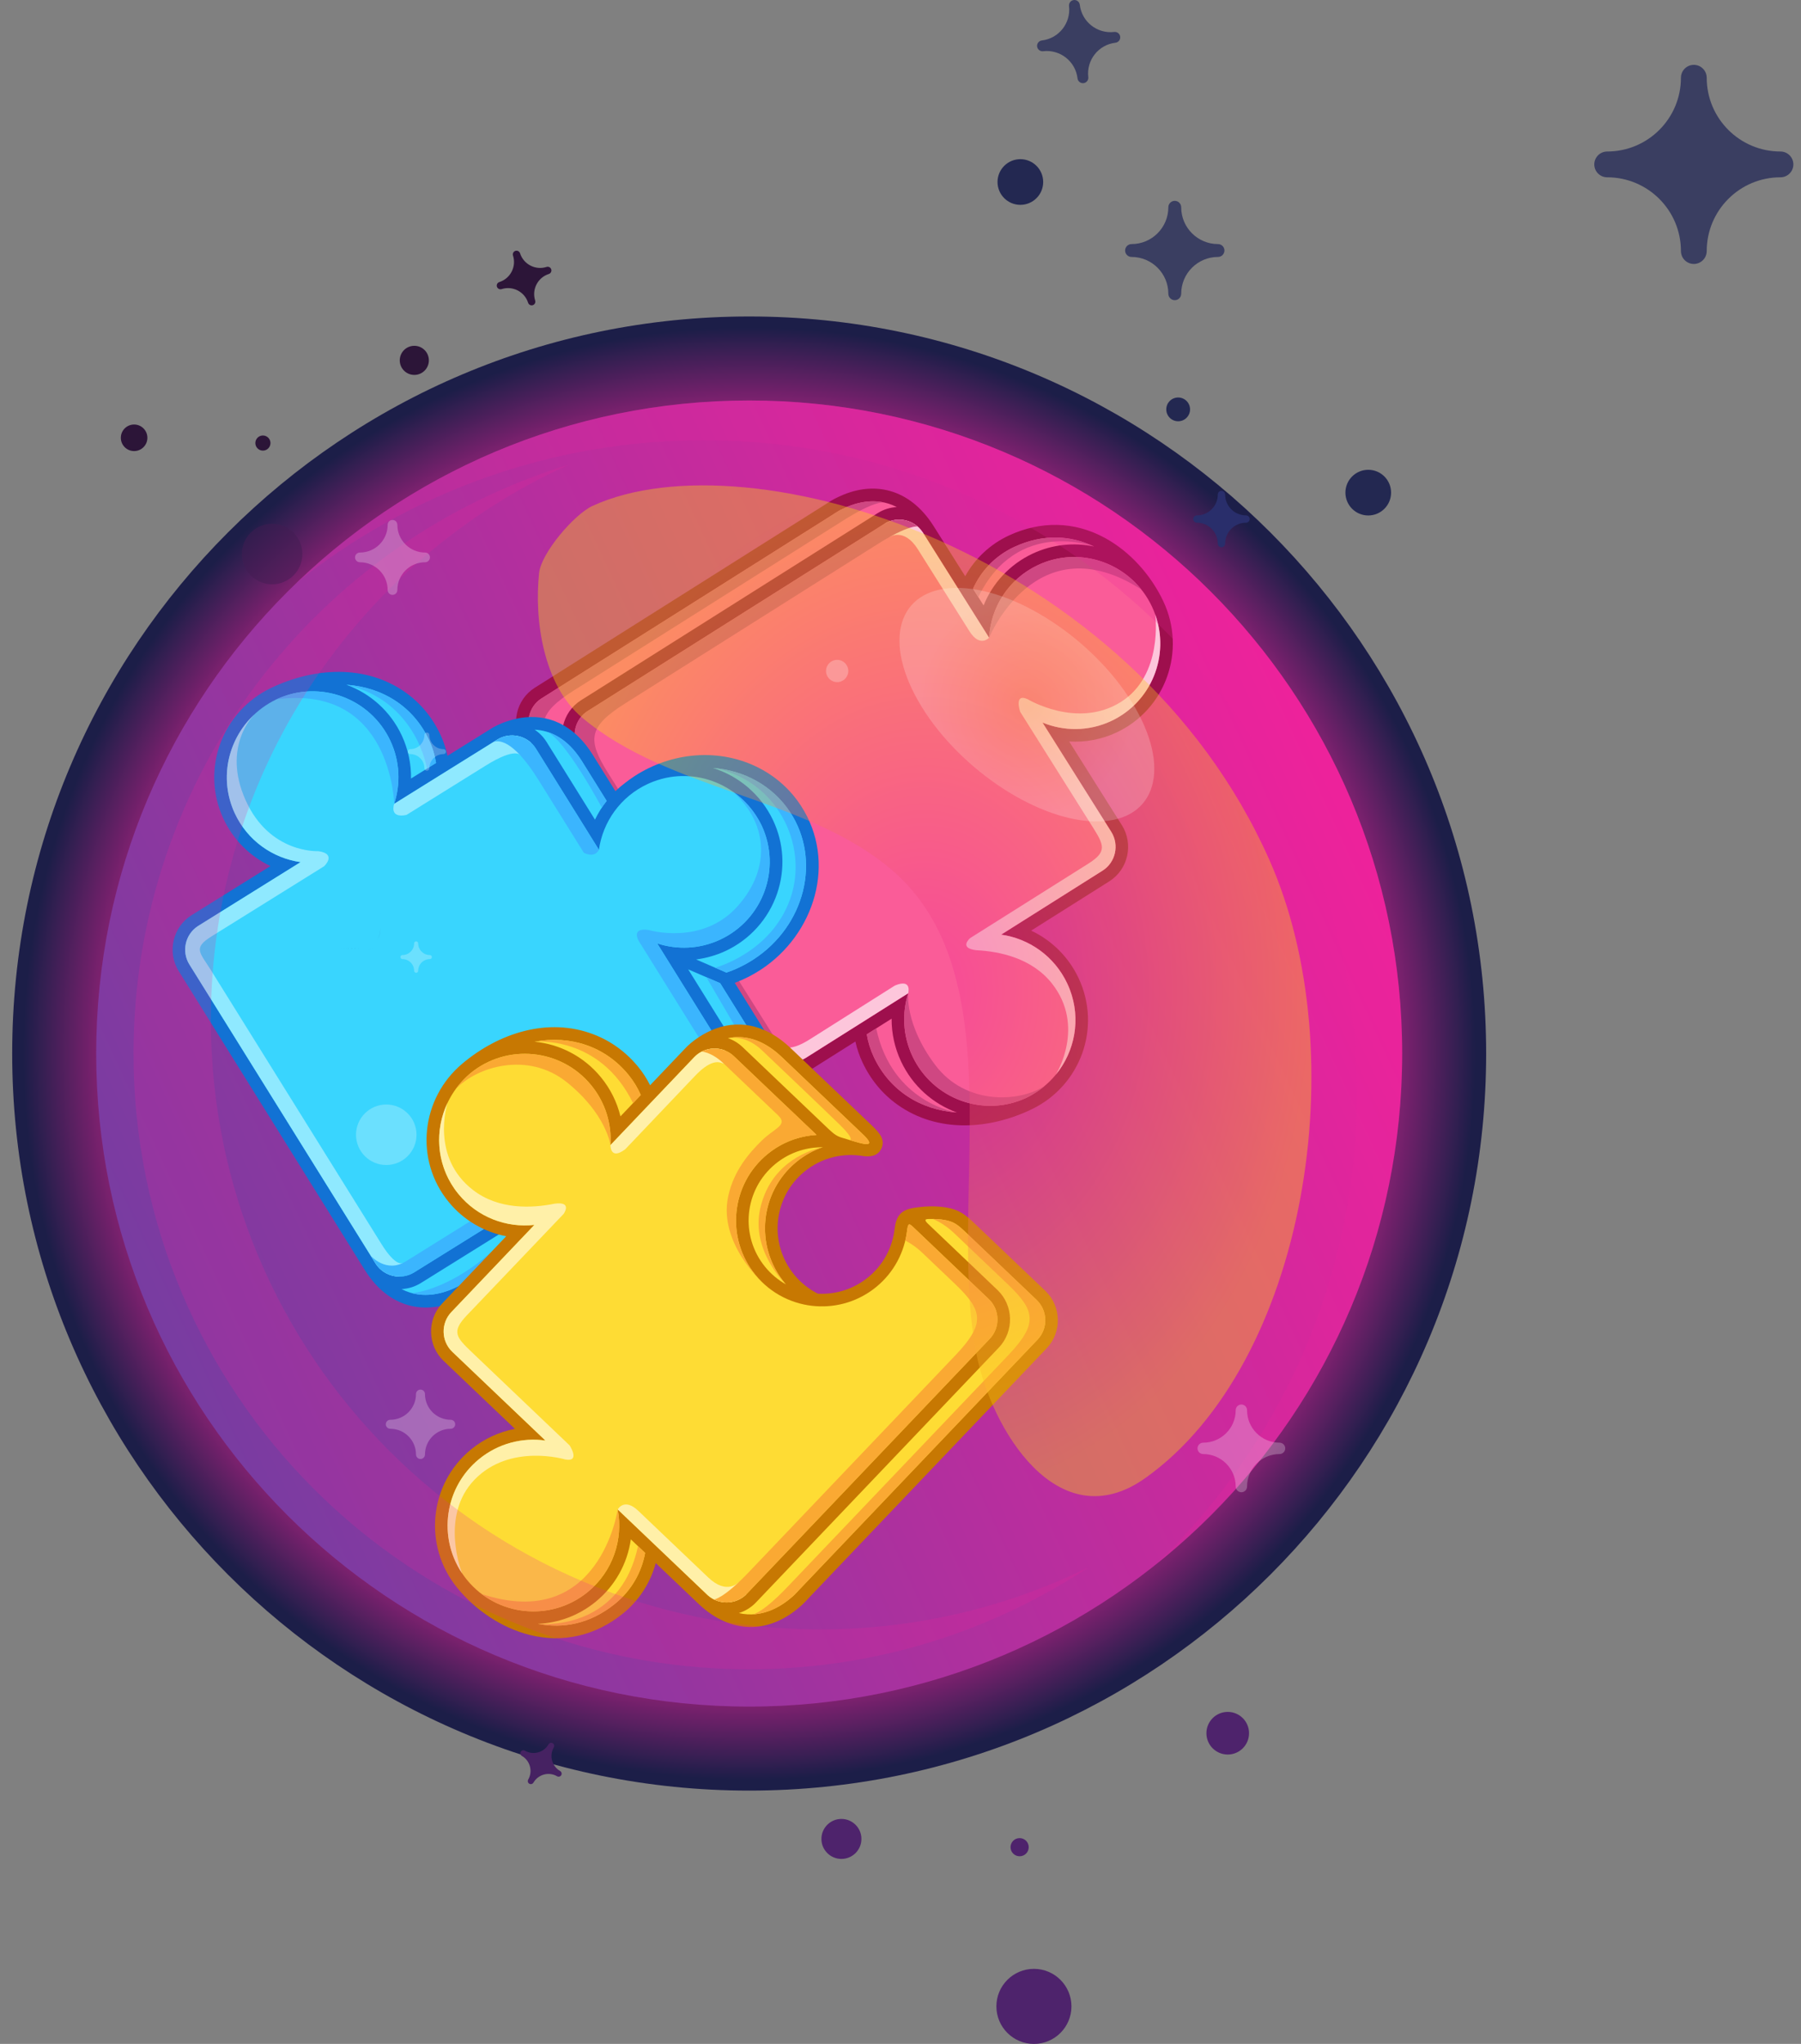 <svg width="141" height="160" viewBox="0 0 141 160" fill="none" xmlns="http://www.w3.org/2000/svg">
<rect x="0" y="0" width="141" height="160" fill="#808080" stroke="none"/>
<g clip-path="url(#clip0_71_12188)">
<path d="M58.653 140.171C90.519 140.171 116.351 114.338 116.351 82.472C116.351 50.606 90.519 24.774 58.653 24.774C26.787 24.774 0.954 50.606 0.954 82.472C0.954 114.338 26.787 140.171 58.653 140.171Z" fill="url(#paint0_radial_71_12188)"/>
<path d="M58.653 133.594C86.887 133.594 109.775 110.706 109.775 82.472C109.775 54.238 86.887 31.35 58.653 31.35C30.419 31.35 7.531 54.238 7.531 82.472C7.531 110.706 30.419 133.594 58.653 133.594Z" fill="url(#paint1_linear_71_12188)"/>
<path fill-rule="evenodd" clip-rule="evenodd" d="M58.185 62.431C56.816 61.998 55.351 62.094 54.051 62.705C52.706 63.337 51.676 64.456 51.149 65.848C50.794 66.784 50.342 67.184 49.296 67.089C48.463 67.013 47.603 66.831 46.834 66.492C45.875 66.067 45.51 65.574 44.964 64.708L40.889 58.234C39.953 56.747 40.394 54.766 41.87 53.836L64.715 39.425C64.838 39.336 64.978 39.252 65.109 39.176C65.218 39.109 65.331 39.047 65.447 38.993C68.383 37.498 71.231 38.282 73.05 41.117C73.065 41.139 73.079 41.162 73.094 41.184L75.565 45.109C76.334 43.723 77.52 42.598 78.993 41.917C81.463 40.773 84.073 40.795 86.488 42.102C88.477 43.18 90.117 45.032 91.078 47.073C92.897 50.936 91.26 55.53 87.424 57.332C86.249 57.885 84.972 58.122 83.705 58.044L87.829 64.593C88.765 66.08 88.324 68.06 86.847 68.991L80.729 72.85C82.336 73.608 83.66 74.909 84.441 76.568C86.262 80.437 84.597 84.979 80.797 86.822C77.477 88.433 73.424 88.718 70.28 86.487C69.082 85.637 68.153 84.5 67.528 83.171C67.281 82.646 67.093 82.096 66.968 81.531L63.705 83.589C62.943 84.106 61.842 84.471 60.941 84.562C58.655 84.791 56.878 83.597 55.666 81.709C55.652 81.686 55.639 81.666 55.624 81.643L50.845 74.05L50.838 74.038C50.508 73.481 50.128 72.821 50.64 72.214C51.066 71.709 51.669 71.803 52.197 72.03C52.894 72.33 53.642 72.497 54.399 72.509H54.414C55.276 72.521 56.122 72.335 56.901 71.969C59.757 70.628 60.975 67.21 59.621 64.334C59.278 63.605 58.791 62.959 58.185 62.431L58.185 62.431Z" fill="#9E0F4D"/>
<path fill-rule="evenodd" clip-rule="evenodd" d="M48.414 65.962C47.9 65.846 47.549 65.732 47.225 65.589C46.509 65.272 46.278 64.953 45.794 64.184L41.719 57.71C41.072 56.682 41.377 55.315 42.396 54.672L65.272 40.242C65.272 40.242 65.396 40.152 65.618 40.024L65.624 40.02C65.707 39.967 65.793 39.921 65.879 39.882C66.768 39.426 68.502 38.804 70.209 39.694C69.691 39.722 69.174 39.877 68.707 40.171L45.479 54.824C44.004 55.755 43.562 57.735 44.498 59.222L48.496 65.573C48.7 65.896 48.707 66.028 48.414 65.962Z" fill="#FA5C98"/>
<path fill-rule="evenodd" clip-rule="evenodd" d="M48.057 65.875C47.726 65.787 47.468 65.696 47.225 65.589C46.509 65.272 46.278 64.953 45.794 64.184L41.719 57.71C41.072 56.682 41.377 55.315 42.396 54.672L65.272 40.242C65.272 40.242 65.396 40.152 65.618 40.024L65.624 40.02C65.707 39.967 65.793 39.921 65.879 39.882C66.592 39.517 67.848 39.044 69.197 39.33C69.123 39.318 68.383 39.252 66.025 40.739C63.533 42.312 47.867 52.194 44.958 54.029C42.049 55.865 41.995 56.895 43.621 59.477C45.247 62.059 46.118 63.444 46.73 64.415C47.341 65.386 48.057 65.875 48.057 65.875Z" fill="#CF4782"/>
<path fill-rule="evenodd" clip-rule="evenodd" d="M55.037 73.474C55.809 73.411 56.581 73.212 57.322 72.864C60.668 71.292 62.095 67.285 60.509 63.916C60.484 63.863 60.458 63.811 60.432 63.759C60.934 64.238 61.359 64.816 61.672 65.483C63.026 68.358 61.809 71.777 58.953 73.118C57.864 73.63 56.654 73.783 55.47 73.557L55.037 73.474H55.037Z" fill="#FEDC34"/>
<path fill-rule="evenodd" clip-rule="evenodd" d="M55.037 73.474C55.809 73.411 56.581 73.212 57.322 72.864C60.668 71.292 62.095 67.285 60.509 63.916C60.484 63.863 60.458 63.811 60.432 63.759C60.432 63.759 62.474 66.989 60.95 70.019C59.426 73.051 56.608 73.516 55.037 73.474V73.474Z" fill="#FAA933"/>
<path fill-rule="evenodd" clip-rule="evenodd" d="M60.179 83.597C58.991 83.539 57.636 82.966 56.488 81.171C56.477 81.154 56.465 81.138 56.454 81.12L54.497 78.01L51.682 73.538C50.832 72.104 52.404 73.228 53.404 73.812C53.72 73.996 53.924 74.196 54.261 74.732L59.234 82.632C59.485 83.03 59.809 83.353 60.179 83.597Z" fill="#FEDC34"/>
<path fill-rule="evenodd" clip-rule="evenodd" d="M60.179 83.597C58.991 83.539 57.636 82.966 56.488 81.171C56.477 81.154 56.465 81.138 56.454 81.12L54.497 78.01L51.682 73.538C50.975 72.346 51.942 72.921 52.864 73.485C52.864 73.485 52.467 73.426 53.291 74.776C54.115 76.127 57.025 80.743 57.83 82.019C58.634 83.295 59.667 83.558 60.179 83.597L60.179 83.597Z" fill="#FAA933"/>
<path fill-rule="evenodd" clip-rule="evenodd" d="M74.908 87.086C72.054 86.891 69.643 85.358 68.416 82.754C68.143 82.174 67.959 81.574 67.859 80.97L69.804 79.742C69.797 80.891 70.047 82.035 70.546 83.096C71.456 85.027 73.056 86.41 74.908 87.086L74.908 87.086Z" fill="#FA5C98"/>
<path fill-rule="evenodd" clip-rule="evenodd" d="M74.908 87.086C72.054 86.891 69.643 85.358 68.416 82.754C68.143 82.174 67.959 81.574 67.859 80.97L68.599 80.502C69.836 86.347 74.908 87.086 74.908 87.086Z" fill="#CF4782"/>
<path fill-rule="evenodd" clip-rule="evenodd" d="M90.19 47.49C91.776 50.86 90.349 54.866 87.003 56.438C85.238 57.267 83.292 57.254 81.614 56.561L87 65.116C87.646 66.144 87.341 67.512 86.32 68.154L78.379 73.165C80.554 73.471 82.543 74.84 83.553 76.986C83.578 77.039 83.601 77.092 83.624 77.144C83.648 77.197 83.671 77.25 83.693 77.303C83.715 77.357 83.735 77.409 83.756 77.463C84.999 80.722 83.534 84.39 80.366 85.933C77.018 87.505 73.021 86.049 71.434 82.678C70.678 81.071 70.607 79.318 71.103 77.753L67.769 79.858L65.625 81.21L63.094 82.807C62.074 83.45 60.711 83.136 60.064 82.107L55.291 74.526C56.628 74.781 58.052 74.634 59.374 74.013C62.72 72.441 64.147 68.434 62.561 65.065C61.733 63.306 60.248 62.069 58.541 61.511L58.539 61.511C56.976 61 55.228 61.06 53.63 61.811C51.997 62.578 50.828 63.926 50.23 65.493C49.996 66.104 49.923 65.998 49.65 65.564L45.328 58.698C44.681 57.67 44.986 56.304 46.006 55.661L69.234 41.008C70.235 40.376 71.569 40.669 72.229 41.655L72.23 41.655L72.23 41.657L72.23 41.658H72.232L72.233 41.66L72.234 41.661L72.234 41.662L72.235 41.663L72.235 41.664L72.236 41.665H72.237C72.245 41.678 72.254 41.691 72.262 41.705L72.262 41.705L72.263 41.706L72.263 41.707L77.435 49.922C77.569 47.542 78.962 45.315 81.259 44.236C84.605 42.664 88.604 44.121 90.19 47.49L90.19 47.49Z" fill="#FA5C98"/>
<path fill-rule="evenodd" clip-rule="evenodd" d="M75.903 49.423L71.858 42.997C70.768 41.264 69.634 42.043 69.634 42.043L69.291 40.973C70.285 40.387 71.583 40.688 72.229 41.655L72.23 41.655L72.23 41.657L72.231 41.658H72.232L72.234 41.66L72.234 41.661L72.234 41.662L72.235 41.663L72.235 41.664L72.236 41.665H72.237L72.244 41.675L72.244 41.676L72.244 41.677L72.245 41.678L72.245 41.678L76.793 48.902L77.435 49.922C77.435 49.922 76.717 50.715 75.904 49.423L75.903 49.423H75.903ZM71.103 77.754L70.388 78.204L67.769 79.858L65.625 81.21L63.094 82.807C62.305 83.304 61.311 83.229 60.602 82.695C60.76 82.144 60.903 81.717 60.968 81.738C61.143 81.793 61.591 82.525 63.441 81.334C64.091 80.918 66.777 79.22 70.056 77.152C71.433 76.57 71.103 77.754 71.103 77.754V77.754ZM81.615 56.562L81.614 56.561L87 65.116C87.646 66.144 87.341 67.51 86.322 68.154L80.103 72.077L78.379 73.165C80.554 73.471 82.543 74.84 83.553 76.986C83.578 77.039 83.601 77.092 83.624 77.145C83.648 77.197 83.671 77.25 83.693 77.303C83.715 77.357 83.735 77.409 83.756 77.463C84.641 79.782 84.153 82.309 82.658 84.129C82.728 84.017 84.981 80.325 82.365 77C80.789 74.995 78.248 74.476 76.445 74.385C75.015 74.226 75.952 73.437 75.956 73.432C80.433 70.611 84.536 68.028 85.212 67.602C86.714 66.654 86.424 66.136 85.506 64.678L79.873 55.728C79.872 55.725 79.348 54.217 80.468 54.74C80.471 54.742 84.326 57.069 87.716 54.974C91.084 52.894 90.45 48.164 90.44 48.095C91.601 51.326 90.151 54.959 87.003 56.438C85.238 57.267 83.292 57.254 81.615 56.562V56.562Z" fill="#FDC6DB"/>
<path fill-rule="evenodd" clip-rule="evenodd" d="M77.435 49.922C77.569 47.542 78.962 45.315 81.259 44.236C84.117 42.893 87.453 43.761 89.352 46.144C81.134 40.886 77.435 49.922 77.435 49.922V49.922Z" fill="#CF4782"/>
<path fill-rule="evenodd" clip-rule="evenodd" d="M81.802 84.997C81.374 85.36 80.894 85.677 80.366 85.933C77.018 87.505 73.022 86.049 71.435 82.678C70.678 81.072 70.607 79.318 71.103 77.754C71.103 77.754 70.825 80.177 73.21 83.358C75.596 86.538 79.815 86.303 81.802 84.997Z" fill="#CF4782"/>
<path fill-rule="evenodd" clip-rule="evenodd" d="M57.086 77.377L55.291 74.526C56.628 74.781 58.052 74.634 59.374 74.013C62.72 72.441 64.147 68.434 62.561 65.065C62.449 64.826 62.324 64.598 62.189 64.38C62.189 64.38 64.763 68.236 63.156 71.548C62.252 73.41 60.742 74.46 59.541 75.159C58.36 75.846 57.348 75.805 57.761 76.645C58.234 77.605 57.61 77.138 57.086 77.377H57.086Z" fill="#FAA933"/>
<path fill-rule="evenodd" clip-rule="evenodd" d="M50.555 64.769C50.432 65.003 50.324 65.245 50.23 65.493C49.996 66.104 49.923 65.998 49.65 65.564L45.328 58.698C44.681 57.67 44.987 56.304 46.006 55.661L69.234 41.008C70.065 40.483 71.126 40.596 71.839 41.214C71.836 41.212 71.149 41.054 68.663 42.621C66.171 44.194 51.853 53.228 48.943 55.064C46.033 56.9 45.98 57.929 47.605 60.511C49.231 63.094 48.896 62.562 49.507 63.532C49.879 64.124 50.29 64.536 50.555 64.769V64.769ZM62.416 83.087C61.533 83.286 60.575 82.92 60.064 82.107L55.291 74.526C55.824 74.627 56.372 74.665 56.92 74.635C56.834 74.722 56.726 75.001 57.249 75.832C57.948 76.941 60.19 80.503 60.968 81.738C61.561 82.681 62.164 82.993 62.416 83.087Z" fill="#CF4782"/>
<path fill-rule="evenodd" clip-rule="evenodd" d="M76.179 46.084C76.809 44.69 77.916 43.505 79.409 42.814C81.712 41.748 83.853 41.926 85.65 42.78C84.08 42.451 82.397 42.61 80.838 43.343C79.065 44.175 77.716 45.636 77.005 47.396L76.179 46.084V46.084Z" fill="#FA5C98"/>
<path fill-rule="evenodd" clip-rule="evenodd" d="M76.179 46.084C76.809 44.69 77.916 43.505 79.409 42.814C81.712 41.748 83.853 41.926 85.65 42.78C85.65 42.78 79.641 40.491 76.591 46.741L76.179 46.084H76.179Z" fill="#CF4782"/>
<path fill-rule="evenodd" clip-rule="evenodd" d="M58.27 78.136L60.973 82.475C61.898 83.962 61.439 85.936 59.953 86.862L36.941 101.191C36.817 101.281 36.676 101.363 36.546 101.439C36.436 101.506 36.322 101.567 36.205 101.621C33.251 103.106 30.404 102.317 28.605 99.484C28.59 99.462 28.576 99.44 28.561 99.418L26.117 95.493L18.069 82.569L13.992 76.021C13.067 74.535 13.524 72.56 15.011 71.634L21.174 67.797C19.571 67.038 18.256 65.737 17.486 64.078C15.694 60.213 17.399 55.684 21.223 53.853C24.564 52.254 28.625 51.978 31.758 54.213C32.951 55.063 33.872 56.2 34.488 57.526C34.732 58.053 34.915 58.602 35.036 59.165L38.322 57.118C39.09 56.605 40.196 56.243 41.1 56.155C43.392 55.93 45.163 57.126 46.361 59.014C46.375 59.035 46.389 59.057 46.403 59.08L47.87 61.435L48.181 61.934C48.415 61.708 48.663 61.495 48.925 61.299C49.161 61.112 49.407 60.934 49.662 60.768C52.582 58.863 56.359 58.517 59.481 60.149C60.789 60.833 61.891 61.827 62.698 63.064C65.564 67.457 63.789 73.152 59.546 75.919C58.908 76.335 58.229 76.676 57.526 76.94L58.27 78.136L58.27 78.136Z" fill="#1272D4"/>
<path fill-rule="evenodd" clip-rule="evenodd" d="M27.125 53.603C29.984 53.805 32.388 55.34 33.594 57.941C33.864 58.522 34.044 59.121 34.137 59.724L32.179 60.944C32.195 59.8 31.955 58.656 31.464 57.595C30.569 55.666 28.977 54.281 27.125 53.603V53.603Z" fill="#39D5FE"/>
<path fill-rule="evenodd" clip-rule="evenodd" d="M27.125 53.603C29.984 53.805 32.388 55.34 33.594 57.941C33.864 58.522 34.044 59.121 34.137 59.724L33.426 60.167C33.426 60.167 32.639 54.889 27.125 53.603V53.603Z" fill="#3BB5FE"/>
<path fill-rule="evenodd" clip-rule="evenodd" d="M46.582 64.166L42.794 58.085C42.546 57.687 42.224 57.363 41.855 57.119C43.045 57.18 44.397 57.754 45.534 59.549C45.545 59.566 45.556 59.582 45.566 59.599L47.495 62.696C47.138 63.15 46.83 63.643 46.581 64.166H46.582Z" fill="#39D5FE"/>
<path fill-rule="evenodd" clip-rule="evenodd" d="M42.812 57.284C43.736 57.563 44.694 58.223 45.534 59.549C45.545 59.566 45.556 59.582 45.566 59.599L47.495 62.696C47.361 62.866 47.235 63.041 47.115 63.221C47.115 63.221 44.24 57.838 42.812 57.284H42.812ZM42.572 57.22C42.605 57.227 42.638 57.235 42.671 57.244C42.634 57.238 42.602 57.23 42.572 57.22Z" fill="#3BB5FE"/>
<path fill-rule="evenodd" clip-rule="evenodd" d="M56.382 76.966L56.844 77.709L60.137 82.996C60.776 84.023 60.459 85.386 59.432 86.026L36.391 100.374C36.391 100.374 36.266 100.466 36.044 100.592L36.036 100.596C35.952 100.649 35.866 100.694 35.779 100.733C34.884 101.186 33.142 101.802 31.438 100.911C31.958 100.884 32.479 100.73 32.949 100.437L56.344 85.867C57.83 84.942 58.29 82.967 57.364 81.481L53.878 75.883L56.382 76.966L56.382 76.966Z" fill="#39D5FE"/>
<path fill-rule="evenodd" clip-rule="evenodd" d="M56.382 76.966L56.844 77.709L59.271 81.606L58.043 81.194L55.301 76.499L56.382 76.966Z" fill="#3BB5FE"/>
<path fill-rule="evenodd" clip-rule="evenodd" d="M40.373 97.896L36.391 100.374C36.391 100.374 36.266 100.466 36.044 100.592L36.036 100.596C35.952 100.649 35.866 100.694 35.779 100.733C35.024 101.114 33.67 101.612 32.242 101.226C32.247 101.226 34.932 101.077 38.377 98.092C39.368 97.232 39.989 97.326 40.373 97.896H40.373Z" fill="#3BB5FE"/>
<path fill-rule="evenodd" clip-rule="evenodd" d="M55.813 60.117C58.243 60.298 60.502 61.5 61.874 63.602C64.305 67.329 63.022 72.475 59.008 75.094C58.395 75.495 57.629 75.884 56.868 76.134L54.498 75.108C55.287 75.006 56.069 74.783 56.782 74.453C58.705 73.561 60.17 71.928 60.85 69.92C61.484 68.042 61.372 66.01 60.526 64.217C59.569 62.19 57.823 60.747 55.813 60.117Z" fill="#39D5FE"/>
<path fill-rule="evenodd" clip-rule="evenodd" d="M55.813 60.117C58.243 60.298 60.502 61.5 61.874 63.602C64.305 67.329 63.022 72.475 59.008 75.094C58.395 75.495 57.629 75.884 56.868 76.134L55.991 75.754C55.991 75.754 60.372 74.6 61.869 70.358C63.367 66.117 60.755 60.963 55.813 60.117H55.813Z" fill="#3BB5FE"/>
<path fill-rule="evenodd" clip-rule="evenodd" d="M20.152 84.051L14.828 75.501C14.188 74.475 14.504 73.11 15.532 72.47L23.532 67.489C21.354 67.178 19.374 65.806 18.38 63.664C18.355 63.611 18.331 63.557 18.308 63.505C18.287 63.453 18.263 63.399 18.242 63.346C18.221 63.293 18.199 63.24 18.181 63.186C16.962 59.931 18.459 56.273 21.648 54.742C25.014 53.18 29.009 54.643 30.57 58.01C31.314 59.616 31.372 61.365 30.861 62.925L34.219 60.833L36.378 59.488L38.928 57.901C39.955 57.261 41.319 57.578 41.959 58.605L46.888 66.521C47.198 64.343 48.57 62.363 50.713 61.369C50.765 61.344 50.819 61.322 50.871 61.299C50.924 61.276 50.978 61.254 51.031 61.232V61.232C51.084 61.21 51.137 61.19 51.19 61.17L51.191 61.17C54.446 59.952 58.103 61.45 59.635 64.637C61.197 68.004 59.734 71.998 56.368 73.56C54.761 74.305 53.012 74.361 51.453 73.851L56.528 82.001C57.167 83.028 56.851 84.391 55.824 85.031L32.428 99.601C31.418 100.23 30.083 99.934 29.431 98.949L29.43 98.948L29.429 98.947L29.428 98.943L29.427 98.942L29.426 98.941L29.425 98.939L29.424 98.938C29.416 98.926 29.407 98.913 29.399 98.899L29.398 98.898L29.398 98.897L24.285 90.686L20.152 84.051L20.152 84.051Z" fill="#39D5FE"/>
<path fill-rule="evenodd" clip-rule="evenodd" d="M30.861 62.925L34.219 60.833L36.378 59.489L38.928 57.901C39.784 57.367 40.875 57.499 41.584 58.153L40.742 59.137C40.742 59.137 40.418 58.442 38.023 59.934L31.822 63.795C30.427 64.087 30.861 62.925 30.861 62.925V62.925ZM20.152 84.051L14.828 75.501C14.201 74.495 14.492 73.166 15.47 72.512L20.213 69.556L23.532 67.489C21.354 67.178 19.374 65.806 18.38 63.664C18.355 63.611 18.331 63.557 18.308 63.506C18.287 63.453 18.263 63.4 18.242 63.347C18.221 63.293 18.199 63.24 18.181 63.186C17.21 60.597 17.962 57.752 19.913 55.926C19.799 56.039 17.377 58.48 19.216 62.613C21.099 66.843 24.912 66.629 24.912 66.629C26.414 66.836 25.379 67.808 25.377 67.81L16.568 73.296C15.079 74.224 15.636 74.537 16.541 75.99C17.446 77.442 28.694 95.507 29.869 97.392C31.043 99.278 31.559 98.859 31.559 98.859L31.259 99.932C30.547 99.928 29.849 99.58 29.431 98.949L29.43 98.948L29.429 98.947L29.428 98.943L29.427 98.942L29.426 98.941L29.425 98.939L29.424 98.939C29.416 98.926 29.407 98.913 29.399 98.899L29.398 98.898L29.398 98.897L24.285 90.686L20.152 84.051L20.152 84.051Z" fill="#8FE9FF"/>
<path fill-rule="evenodd" clip-rule="evenodd" d="M40.271 94.718L32.428 99.601C31.418 100.23 30.083 99.935 29.431 98.949L29.43 98.948L29.429 98.947L29.428 98.943L29.427 98.942L29.426 98.941L29.425 98.939L29.424 98.939C29.416 98.926 29.407 98.913 29.399 98.899L29.398 98.898L29.398 98.897L29.026 98.3C29.026 98.3 30.229 99.701 31.784 98.734C33.338 97.764 39.635 93.844 39.635 93.844L40.271 94.718L40.271 94.718Z" fill="#3BB5FE"/>
<path fill-rule="evenodd" clip-rule="evenodd" d="M45.709 66.757L42.17 61.076C40.111 57.77 38.953 57.938 38.61 58.099L38.928 57.901C39.953 57.262 41.315 57.577 41.955 58.601L46.888 66.521C46.886 66.525 46.623 67.2 45.708 66.757H45.709ZM57.277 61.903C58.26 62.565 59.085 63.492 59.635 64.637C61.197 68.004 59.734 71.998 56.368 73.56C54.761 74.305 53.012 74.361 51.453 73.851L52.686 75.832L56.534 82.01C56.962 82.704 56.954 83.551 56.586 84.224L50.008 73.66C50.008 73.66 49.35 72.576 50.801 72.805C50.801 72.805 54.962 74.044 57.731 70.957C60.501 67.87 60.019 64.23 57.277 61.903H57.277Z" fill="#3BB5FE"/>
<path fill-rule="evenodd" clip-rule="evenodd" d="M21.648 54.742C25.014 53.18 29.009 54.643 30.57 58.01C31.314 59.616 31.372 61.365 30.861 62.925C30.861 62.925 30.654 53.544 21.648 54.742Z" fill="#3BB5FE"/>
<path fill-rule="evenodd" clip-rule="evenodd" d="M64.031 101.271C65.464 101.351 66.864 100.895 67.978 99.98C69.131 99.035 69.861 97.696 70.037 96.216C70.156 95.222 70.498 94.722 71.537 94.555C72.364 94.422 73.242 94.385 74.071 94.523C75.105 94.696 75.578 95.083 76.316 95.786L81.835 101.045C83.102 102.253 83.151 104.28 81.943 105.548L63.242 125.172C63.144 125.289 63.028 125.405 62.92 125.51C62.83 125.602 62.735 125.69 62.636 125.772C60.145 127.948 57.192 127.895 54.742 125.601C54.722 125.583 54.703 125.565 54.684 125.547L51.337 122.359C50.925 123.892 50.045 125.276 48.78 126.301C46.658 128.022 44.118 128.648 41.459 127.982C39.268 127.432 37.229 126.045 35.803 124.306C33.106 121.017 33.586 116.162 36.876 113.465C37.883 112.638 39.066 112.092 40.314 111.853L34.731 106.534C33.464 105.326 33.414 103.299 34.623 102.031L39.631 96.775C37.889 96.441 36.29 95.509 35.131 94.096C32.429 90.801 32.95 85.989 36.195 83.262C39.029 80.878 42.894 79.596 46.485 80.977C47.853 81.503 49.029 82.374 49.957 83.505C50.324 83.952 50.639 84.439 50.896 84.955L53.567 82.151C54.182 81.463 55.163 80.835 56.016 80.524C58.179 79.734 60.193 80.45 61.825 81.978C61.845 81.996 61.862 82.013 61.882 82.031L68.354 88.198L68.363 88.208C68.818 88.666 69.346 89.211 68.995 89.926C68.704 90.521 68.096 90.578 67.528 90.49C66.78 90.373 66.012 90.396 65.274 90.573L65.26 90.576C64.421 90.779 63.644 91.168 62.976 91.716C60.527 93.724 60.17 97.337 62.178 99.786C62.687 100.406 63.315 100.912 64.031 101.272L64.031 101.271Z" fill="#C77802"/>
<path fill-rule="evenodd" clip-rule="evenodd" d="M72.665 95.427C73.192 95.412 73.56 95.436 73.909 95.494C74.681 95.623 74.982 95.875 75.637 96.499L81.155 101.758C82.031 102.593 82.065 103.992 81.23 104.868L62.504 124.518C62.504 124.518 62.406 124.637 62.221 124.816L62.216 124.821C62.148 124.892 62.075 124.959 62.001 125.018C61.248 125.68 59.715 126.712 57.843 126.274C58.34 126.119 58.804 125.84 59.186 125.439L78.201 105.486C79.408 104.218 79.359 102.191 78.092 100.983L72.679 95.825C72.403 95.562 72.364 95.436 72.665 95.427L72.665 95.427Z" fill="#FEDC34"/>
<path fill-rule="evenodd" clip-rule="evenodd" d="M73.032 95.423C73.374 95.426 73.647 95.451 73.909 95.494C74.681 95.623 74.982 95.875 75.637 96.499L81.155 101.758C82.031 102.593 82.065 103.992 81.23 104.868L62.505 124.518C62.505 124.518 62.406 124.637 62.221 124.816L62.216 124.821C62.148 124.892 62.076 124.959 62.001 125.018C61.398 125.549 60.293 126.318 58.914 126.375C58.989 126.369 59.723 126.248 61.653 124.224C63.693 122.083 76.517 108.625 78.899 106.127C81.28 103.627 81.084 102.616 78.882 100.519C76.681 98.421 75.501 97.296 74.673 96.508C73.845 95.719 73.032 95.423 73.032 95.423L73.032 95.423Z" fill="#FAA933"/>
<path fill-rule="evenodd" clip-rule="evenodd" d="M64.423 89.796C63.689 90.048 62.987 90.433 62.352 90.954C59.482 93.307 59.064 97.541 61.416 100.41C61.453 100.455 61.491 100.499 61.529 100.543C60.927 100.204 60.374 99.749 59.909 99.182C57.901 96.733 58.258 93.12 60.707 91.112C61.641 90.347 62.778 89.898 63.983 89.823L64.423 89.796L64.423 89.796Z" fill="#FEDC34"/>
<path fill-rule="evenodd" clip-rule="evenodd" d="M64.423 89.796C63.689 90.048 62.987 90.433 62.352 90.954C59.482 93.307 59.064 97.541 61.416 100.41C61.453 100.455 61.491 100.499 61.529 100.543C61.529 100.543 58.767 97.922 59.516 94.609C60.265 91.295 62.888 90.146 64.423 89.796L64.423 89.796Z" fill="#FAA933"/>
<path fill-rule="evenodd" clip-rule="evenodd" d="M56.988 81.269C58.156 81.031 59.609 81.249 61.158 82.703C61.172 82.716 61.187 82.729 61.202 82.744L63.852 85.269L67.665 88.902C68.835 90.079 67.039 89.382 65.926 89.064C65.576 88.964 65.329 88.821 64.873 88.386L58.139 81.969C57.8 81.646 57.407 81.413 56.988 81.269L56.988 81.269Z" fill="#FEDC34"/>
<path fill-rule="evenodd" clip-rule="evenodd" d="M56.988 81.269C58.156 81.031 59.609 81.249 61.158 82.703C61.172 82.716 61.187 82.729 61.202 82.744L63.852 85.269L67.665 88.902C68.638 89.881 67.561 89.564 66.53 89.246C66.53 89.246 66.929 89.205 65.803 88.102C64.678 86.999 60.739 83.25 59.65 82.214C58.562 81.178 57.495 81.179 56.988 81.269V81.269Z" fill="#FAA933"/>
<path fill-rule="evenodd" clip-rule="evenodd" d="M41.849 81.545C44.666 81.025 47.377 81.911 49.195 84.129C49.6 84.623 49.924 85.159 50.167 85.719L48.575 87.39C48.305 86.276 47.786 85.23 47.045 84.327C45.697 82.682 43.81 81.74 41.849 81.545H41.849Z" fill="#FEDC34"/>
<path fill-rule="evenodd" clip-rule="evenodd" d="M41.849 81.545C44.666 81.025 47.377 81.911 49.195 84.129C49.6 84.623 49.924 85.159 50.167 85.719L49.562 86.355C46.95 81.002 41.849 81.545 41.849 81.545H41.849Z" fill="#FAA933"/>
<path fill-rule="evenodd" clip-rule="evenodd" d="M36.565 123.682C34.212 120.812 34.631 116.579 37.5 114.226C39.014 112.985 40.906 112.515 42.702 112.769L35.41 105.821C34.535 104.986 34.501 103.586 35.336 102.71L41.837 95.887C39.652 96.131 37.391 95.298 35.893 93.471C35.855 93.426 35.82 93.381 35.785 93.335C35.749 93.29 35.714 93.245 35.68 93.198C35.646 93.152 35.613 93.106 35.58 93.059C33.588 90.212 34.124 86.296 36.828 84.016C39.698 81.662 43.93 82.081 46.283 84.951C47.406 86.32 47.898 88 47.793 89.638L50.523 86.773L52.278 84.932L54.349 82.757C55.185 81.882 56.583 81.847 57.46 82.683L63.922 88.84C62.563 88.925 61.216 89.421 60.082 90.35C57.213 92.703 56.795 96.937 59.147 99.806C60.376 101.304 62.116 102.134 63.908 102.251L63.909 102.25C65.55 102.357 67.232 101.866 68.603 100.742C70.003 99.594 70.813 97.999 71.015 96.333C71.094 95.683 71.191 95.768 71.56 96.119L77.413 101.696C78.289 102.531 78.322 103.93 77.487 104.806L58.474 124.76C57.654 125.62 56.288 125.667 55.41 124.877L55.409 124.876L55.408 124.875L55.407 124.874L55.406 124.874L55.404 124.872L55.404 124.871L55.403 124.871L55.402 124.87L55.401 124.869L55.401 124.868L55.399 124.868C55.388 124.857 55.376 124.847 55.365 124.836L55.365 124.835L55.364 124.835L55.364 124.834L48.361 118.161C48.805 120.5 47.99 123.002 46.021 124.617C43.151 126.969 38.918 126.55 36.565 123.682L36.565 123.682Z" fill="#FEDC34"/>
<path fill-rule="evenodd" clip-rule="evenodd" d="M49.969 118.266L55.446 123.485C56.922 124.892 57.835 123.857 57.835 123.857L58.426 124.808C57.602 125.622 56.27 125.653 55.41 124.877L55.409 124.876L55.408 124.875L55.407 124.874L55.406 124.874L55.404 124.872L55.404 124.872L55.403 124.871L55.402 124.87L55.401 124.869L55.401 124.868L55.399 124.868L55.39 124.86L55.39 124.859L55.389 124.859L55.389 124.858L55.388 124.857L49.231 118.99L48.361 118.161C48.361 118.161 48.867 117.216 49.968 118.265L49.968 118.265L49.969 118.266ZM47.793 89.638L48.379 89.025L50.523 86.773L52.278 84.932L54.349 82.757C54.995 82.08 55.978 81.907 56.795 82.248C56.776 82.82 56.739 83.269 56.671 83.265C56.488 83.256 55.877 82.657 54.368 84.27C53.838 84.834 51.639 87.145 48.955 89.962C47.758 90.867 47.793 89.638 47.793 89.638H47.793ZM42.702 112.769L42.702 112.77L35.41 105.821C34.535 104.986 34.501 103.588 35.335 102.711L40.425 97.368L41.837 95.887C39.652 96.131 37.391 95.298 35.893 93.471C35.855 93.426 35.82 93.381 35.785 93.335C35.749 93.29 35.714 93.245 35.68 93.199C35.646 93.152 35.613 93.106 35.58 93.059C34.162 91.033 34.026 88.465 35.038 86.332C34.998 86.457 33.701 90.592 37.042 93.163C39.057 94.713 41.648 94.585 43.421 94.226C44.847 94.026 44.128 95.022 44.125 95.027C40.459 98.87 37.099 102.39 36.546 102.97C35.316 104.261 35.723 104.691 36.966 105.875L44.593 113.145C44.595 113.147 45.468 114.478 44.254 114.249C44.251 114.247 39.947 112.951 37.161 115.821C34.394 118.671 36.15 123.094 36.176 123.159C34.271 120.318 34.802 116.439 37.5 114.226C39.014 112.985 40.907 112.515 42.702 112.769L42.702 112.769Z" fill="#FFF0A8"/>
<path fill-rule="evenodd" clip-rule="evenodd" d="M48.361 118.162C48.805 120.5 47.991 123.002 46.021 124.617C43.57 126.627 40.122 126.614 37.704 124.778C46.95 127.83 48.361 118.162 48.361 118.162H48.361Z" fill="#FAA933"/>
<path fill-rule="evenodd" clip-rule="evenodd" d="M35.66 85.278C35.988 84.821 36.377 84.395 36.828 84.016C39.698 81.663 43.93 82.081 46.283 84.951C47.406 86.32 47.897 88 47.793 89.639C47.793 89.639 47.478 87.222 44.396 84.734C41.313 82.246 37.273 83.521 35.66 85.278V85.278Z" fill="#FAA933"/>
<path fill-rule="evenodd" clip-rule="evenodd" d="M61.492 86.525L63.922 88.84C62.563 88.925 61.216 89.421 60.082 90.35C57.213 92.703 56.795 96.938 59.147 99.806C59.314 100.01 59.49 100.2 59.674 100.378C59.674 100.378 56.244 97.283 57.005 93.676C57.434 91.649 58.647 90.257 59.644 89.281C60.624 88.324 61.617 88.112 61.013 87.402C60.323 86.589 61.041 86.886 61.492 86.525Z" fill="#FAA933"/>
<path fill-rule="evenodd" clip-rule="evenodd" d="M70.874 97.114C70.937 96.857 70.984 96.596 71.015 96.333C71.094 95.683 71.191 95.768 71.56 96.119L77.413 101.696C78.289 102.531 78.322 103.93 77.487 104.806L58.474 124.76C57.793 125.474 56.736 125.628 55.894 125.207C55.898 125.207 56.603 125.19 58.638 123.055C60.678 120.914 72.398 108.612 74.781 106.113C77.162 103.613 76.966 102.603 74.765 100.505C72.563 98.407 73.017 98.84 72.19 98.052C71.686 97.572 71.187 97.274 70.874 97.114H70.874ZM54.94 82.318C55.749 81.906 56.767 82.023 57.46 82.683L63.922 88.841C63.38 88.875 62.84 88.974 62.314 89.14C62.377 89.034 62.414 88.737 61.706 88.062C60.761 87.161 57.724 84.268 56.671 83.265C55.868 82.499 55.208 82.347 54.94 82.318V82.318Z" fill="#FAA933"/>
<path fill-rule="evenodd" clip-rule="evenodd" d="M50.507 121.567C50.231 123.073 49.442 124.496 48.16 125.536C46.181 127.14 44.06 127.498 42.109 127.117C43.712 127.046 45.308 126.475 46.645 125.378C48.165 124.132 49.123 122.383 49.388 120.501L50.507 121.567V121.567Z" fill="#FEDC34"/>
<path fill-rule="evenodd" clip-rule="evenodd" d="M50.507 121.567C50.231 123.073 49.442 124.496 48.16 125.536C46.181 127.14 44.06 127.498 42.109 127.117C42.109 127.117 48.495 127.843 49.948 121.034L50.507 121.567V121.567Z" fill="#FAA933"/>
<path d="M26.591 74.271C26.954 74.251 27.316 74.241 27.678 74.241C27.863 74.241 28.046 74.243 28.23 74.249C28.245 74.249 28.26 74.25 28.276 74.25C28.275 74.25 28.275 74.25 28.275 74.25C28.26 74.25 28.245 74.25 28.23 74.249C28.047 74.244 27.862 74.242 27.677 74.242C27.316 74.242 26.953 74.251 26.591 74.271V74.271ZM29.493 73.625C29.703 73.337 29.806 72.982 29.783 72.626C29.808 72.985 29.706 73.335 29.493 73.625ZM29.597 71.632L29.588 71.591C29.585 71.577 29.583 71.564 29.58 71.552C29.583 71.565 29.586 71.578 29.588 71.591L29.597 71.632V71.632Z" fill="#250C60"/>
<path d="M28.782 74.379V74.379C28.947 74.327 29.105 74.25 29.248 74.151C29.105 74.251 28.948 74.328 28.782 74.379Z" fill="#000072"/>
<path d="M29.794 71.558L29.792 71.549C29.788 71.534 29.785 71.518 29.782 71.503C29.786 71.518 29.789 71.534 29.792 71.55V71.55L29.794 71.558L29.794 71.558Z" fill="#0D50B6"/>
<path fill-rule="evenodd" clip-rule="evenodd" d="M23.218 45.623C31.961 38.637 43.046 34.46 55.107 34.46C83.341 34.46 106.229 57.348 106.229 85.582C106.229 100.059 100.211 113.131 90.541 122.432C102.265 113.064 109.775 98.645 109.775 82.472C109.775 54.238 86.887 31.35 58.653 31.35C44.896 31.35 32.408 36.784 23.218 45.623Z" fill="#EC239B" fill-opacity="0.2"/>
<path fill-rule="evenodd" clip-rule="evenodd" d="M64.21 127.55C37.865 127.55 16.508 106.193 16.508 79.847C16.508 60.503 28.021 43.849 44.569 36.363C24.82 42.387 10.453 60.752 10.453 82.472C10.453 109.092 32.033 130.672 58.653 130.672C68.494 130.672 77.646 127.722 85.273 122.66C78.921 125.791 71.771 127.55 64.21 127.55V127.55Z" fill="#EC239B" fill-opacity="0.2"/>
<path fill-rule="evenodd" clip-rule="evenodd" d="M46.393 39.601C44.958 40.259 42.377 43.279 42.207 44.848C41.807 48.55 42.556 53.635 45.566 56.17C52.44 61.957 63.021 62.339 69.764 68.051C79.532 76.325 74.135 93.893 76.421 105.872C77.563 111.862 82.837 120.562 89.67 115.701C102.293 106.721 106.139 82.528 99.374 67.305C88.622 43.108 58.654 33.98 46.393 39.601Z" fill="url(#paint2_radial_71_12188)" fill-opacity="0.349"/>
<path fill-rule="evenodd" clip-rule="evenodd" d="M75.213 46.027C79.921 46.203 86.057 50.436 88.918 55.481C91.78 60.526 90.283 64.473 85.576 64.297C80.868 64.12 74.732 59.888 71.871 54.843C69.009 49.797 70.506 45.851 75.213 46.027Z" fill="url(#paint3_radial_71_12188)" fill-opacity="0.2"/>
<path d="M79.883 16.036C80.871 16.036 81.671 15.235 81.671 14.248C81.671 13.26 80.871 12.46 79.883 12.46C78.896 12.46 78.096 13.26 78.096 14.248C78.096 15.235 78.896 16.036 79.883 16.036Z" fill="#232851"/>
<path d="M92.238 32.978C92.752 32.978 93.169 32.561 93.169 32.047C93.169 31.533 92.752 31.116 92.238 31.116C91.724 31.116 91.307 31.533 91.307 32.047C91.307 32.561 91.724 32.978 92.238 32.978Z" fill="#232851"/>
<path d="M107.12 40.352C108.107 40.352 108.908 39.551 108.908 38.564C108.908 37.576 108.107 36.776 107.12 36.776C106.132 36.776 105.332 37.576 105.332 38.564C105.332 39.551 106.132 40.352 107.12 40.352Z" fill="#232851"/>
<path d="M32.437 29.349C33.066 29.349 33.576 28.839 33.576 28.21C33.576 27.58 33.066 27.07 32.437 27.07C31.807 27.07 31.297 27.58 31.297 28.21C31.297 28.839 31.807 29.349 32.437 29.349Z" fill="#2C1538"/>
<path d="M20.583 35.275C20.91 35.275 21.175 35.01 21.175 34.683C21.175 34.356 20.91 34.091 20.583 34.091C20.256 34.091 19.991 34.356 19.991 34.683C19.991 35.01 20.256 35.275 20.583 35.275Z" fill="#2C1538"/>
<path d="M10.499 35.311C11.074 35.311 11.539 34.845 11.539 34.271C11.539 33.697 11.074 33.231 10.499 33.231C9.925 33.231 9.46 33.697 9.46 34.271C9.46 34.845 9.925 35.311 10.499 35.311Z" fill="#2C1538"/>
<path fill-rule="evenodd" clip-rule="evenodd" d="M21.303 41.002C22.611 41.002 23.672 42.062 23.672 43.371C23.672 44.678 22.611 45.739 21.303 45.739C19.995 45.739 18.934 44.678 18.934 43.371C18.934 42.062 19.995 41.002 21.303 41.002Z" fill="#431D53" fill-opacity="0.502"/>
<path fill-rule="evenodd" clip-rule="evenodd" d="M28.176 43.254C29.376 43.254 30.349 42.282 30.349 41.082C30.349 40.873 30.52 40.702 30.729 40.702C30.938 40.702 31.109 40.872 31.109 41.082C31.109 42.282 32.082 43.254 33.281 43.254C33.491 43.254 33.661 43.425 33.661 43.634C33.661 43.843 33.491 44.014 33.281 44.014C32.081 44.014 31.109 44.987 31.109 46.187C31.109 46.396 30.938 46.567 30.729 46.567C30.52 46.567 30.349 46.396 30.349 46.187C30.349 44.987 29.376 44.014 28.176 44.014C27.967 44.014 27.796 43.843 27.796 43.634C27.796 43.425 27.967 43.254 28.176 43.254ZM94.198 112.935C95.603 112.935 96.743 111.796 96.743 110.391C96.743 110.146 96.943 109.946 97.188 109.946C97.433 109.946 97.632 110.146 97.632 110.391C97.632 111.796 98.772 112.935 100.177 112.935C100.422 112.935 100.622 113.135 100.622 113.38C100.622 113.625 100.422 113.825 100.177 113.825C98.771 113.825 97.632 114.964 97.632 116.37C97.632 116.615 97.433 116.815 97.188 116.815C96.943 116.815 96.743 116.615 96.743 116.37C96.743 114.964 95.604 113.825 94.198 113.825C93.953 113.825 93.753 113.625 93.753 113.38C93.753 113.135 93.953 112.935 94.198 112.935ZM30.556 111.142C31.667 111.142 32.568 110.241 32.568 109.13C32.568 108.936 32.727 108.778 32.92 108.778C33.114 108.778 33.272 108.936 33.272 109.13C33.272 110.241 34.173 111.142 35.285 111.142C35.479 111.142 35.637 111.3 35.637 111.494C35.637 111.688 35.479 111.846 35.285 111.846C34.173 111.846 33.272 112.747 33.272 113.859C33.272 114.053 33.114 114.211 32.92 114.211C32.727 114.211 32.568 114.053 32.568 113.859C32.568 112.747 31.667 111.846 30.556 111.846C30.362 111.846 30.204 111.688 30.204 111.494C30.204 111.3 30.362 111.142 30.556 111.142ZM65.542 51.654C66.023 51.654 66.413 52.045 66.413 52.526C66.413 53.008 66.023 53.398 65.542 53.398C65.06 53.398 64.67 53.008 64.67 52.526C64.67 52.045 65.06 51.654 65.542 51.654ZM30.241 86.462C31.549 86.462 32.609 87.522 32.609 88.83C32.609 90.138 31.549 91.199 30.241 91.199C28.933 91.199 27.872 90.138 27.872 88.83C27.872 87.522 28.933 86.462 30.241 86.462ZM31.509 74.762C32.013 74.762 32.421 74.353 32.421 73.85C32.421 73.762 32.493 73.69 32.581 73.69C32.669 73.69 32.74 73.762 32.74 73.85C32.74 74.353 33.149 74.762 33.652 74.762C33.74 74.762 33.812 74.833 33.812 74.921C33.812 75.009 33.74 75.081 33.652 75.081C33.149 75.081 32.74 75.489 32.74 75.993C32.74 76.081 32.669 76.153 32.581 76.153C32.493 76.153 32.421 76.081 32.421 75.993C32.421 75.489 32.013 75.081 31.509 75.081C31.421 75.081 31.349 75.009 31.349 74.921C31.349 74.833 31.421 74.762 31.509 74.762ZM32.117 58.643C32.729 58.643 33.226 58.147 33.226 57.535C33.226 57.428 33.313 57.341 33.419 57.341C33.526 57.341 33.613 57.428 33.613 57.535C33.613 58.147 34.11 58.643 34.722 58.643C34.829 58.643 34.916 58.73 34.916 58.837C34.916 58.944 34.829 59.031 34.722 59.031C34.11 59.031 33.613 59.528 33.613 60.14C33.613 60.247 33.526 60.334 33.419 60.334C33.313 60.334 33.226 60.247 33.226 60.14C33.226 59.528 32.729 59.031 32.117 59.031C32.01 59.031 31.923 58.944 31.923 58.837C31.923 58.73 32.01 58.643 32.117 58.643Z" fill="white" fill-opacity="0.251"/>
<path fill-rule="evenodd" clip-rule="evenodd" d="M93.705 40.346C94.609 40.346 95.342 39.613 95.342 38.709C95.342 38.551 95.471 38.423 95.628 38.423C95.786 38.423 95.915 38.551 95.915 38.709C95.915 39.613 96.647 40.346 97.551 40.346C97.709 40.346 97.838 40.474 97.838 40.632C97.838 40.79 97.709 40.918 97.551 40.918C96.647 40.918 95.915 41.651 95.915 42.555C95.915 42.713 95.786 42.842 95.628 42.842C95.471 42.842 95.342 42.713 95.342 42.555C95.342 41.651 94.609 40.918 93.705 40.918C93.547 40.918 93.419 40.79 93.419 40.632C93.419 40.474 93.547 40.346 93.705 40.346Z" fill="#292E6B"/>
<path fill-rule="evenodd" clip-rule="evenodd" d="M88.588 19.107C90.179 19.107 91.469 17.817 91.469 16.226C91.469 15.949 91.695 15.722 91.973 15.722C92.25 15.722 92.476 15.949 92.476 16.226C92.476 17.817 93.766 19.107 95.357 19.107C95.635 19.107 95.861 19.333 95.861 19.61C95.861 19.888 95.634 20.114 95.357 20.114C93.766 20.114 92.476 21.404 92.476 22.995C92.476 23.272 92.25 23.499 91.973 23.499C91.695 23.499 91.469 23.272 91.469 22.995C91.469 21.404 90.179 20.114 88.588 20.114C88.311 20.114 88.085 19.888 88.085 19.61C88.085 19.333 88.311 19.107 88.588 19.107Z" fill="#3A3E61"/>
<path fill-rule="evenodd" clip-rule="evenodd" d="M125.826 11.86C129.014 11.86 131.6 9.276 131.6 6.087C131.6 5.531 132.053 5.077 132.609 5.077C133.165 5.077 133.619 5.531 133.619 6.087C133.619 9.275 136.204 11.86 139.392 11.86C139.948 11.86 140.402 12.314 140.402 12.87C140.402 13.426 139.948 13.88 139.392 13.88C136.203 13.88 133.619 16.465 133.619 19.653C133.619 20.209 133.165 20.663 132.609 20.663C132.053 20.663 131.6 20.209 131.6 19.653C131.6 16.465 129.015 13.88 125.826 13.88C125.27 13.88 124.816 13.426 124.816 12.87C124.816 12.314 125.27 11.86 125.826 11.86Z" fill="#3A3E61"/>
<path fill-rule="evenodd" clip-rule="evenodd" d="M39.092 22.081C39.962 21.803 40.441 20.872 40.163 20.002C40.114 19.85 40.199 19.687 40.35 19.638C40.502 19.59 40.665 19.674 40.714 19.826C40.992 20.695 41.923 21.175 42.793 20.896C42.945 20.848 43.108 20.932 43.157 21.084C43.205 21.235 43.121 21.399 42.969 21.447C42.099 21.726 41.62 22.657 41.898 23.527C41.947 23.678 41.863 23.842 41.711 23.89C41.559 23.939 41.396 23.855 41.347 23.703C41.069 22.833 40.138 22.353 39.268 22.632C39.116 22.68 38.953 22.596 38.904 22.445C38.856 22.293 38.94 22.129 39.092 22.081Z" fill="#2C1538"/>
<path fill-rule="evenodd" clip-rule="evenodd" d="M81.567 3.167C82.898 3.011 83.85 1.805 83.694 0.474C83.667 0.242 83.834 0.03 84.066 0.003C84.298 -0.024 84.51 0.143 84.537 0.375C84.693 1.706 85.899 2.658 87.23 2.502C87.462 2.474 87.673 2.641 87.701 2.874C87.728 3.106 87.561 3.317 87.329 3.345C85.998 3.501 85.046 4.707 85.202 6.037C85.23 6.27 85.062 6.481 84.83 6.508C84.598 6.536 84.387 6.369 84.359 6.136C84.203 4.805 82.997 3.853 81.666 4.01C81.434 4.037 81.223 3.87 81.195 3.638C81.168 3.406 81.335 3.194 81.567 3.167Z" fill="#3A3E61"/>
<path fill-rule="evenodd" clip-rule="evenodd" d="M41.094 137.045C41.742 137.419 42.572 137.197 42.946 136.548C43.011 136.435 43.157 136.396 43.27 136.462C43.383 136.527 43.422 136.673 43.357 136.786C42.982 137.434 43.205 138.264 43.853 138.638C43.966 138.703 44.005 138.849 43.94 138.962C43.875 139.075 43.729 139.114 43.616 139.049C42.967 138.674 42.138 138.897 41.763 139.545C41.698 139.658 41.553 139.697 41.439 139.632C41.326 139.567 41.287 139.421 41.353 139.308C41.727 138.66 41.505 137.83 40.856 137.455C40.743 137.39 40.704 137.245 40.77 137.131C40.835 137.018 40.98 136.979 41.094 137.045V137.045Z" fill="#462262"/>
<path d="M65.874 145.519C66.739 145.519 67.44 144.818 67.44 143.954C67.44 143.089 66.739 142.388 65.874 142.388C65.01 142.388 64.309 143.089 64.309 143.954C64.309 144.818 65.01 145.519 65.874 145.519Z" fill="#4E236C"/>
<path d="M79.826 145.311C80.219 145.311 80.538 144.993 80.538 144.6C80.538 144.207 80.219 143.889 79.826 143.889C79.433 143.889 79.115 144.207 79.115 144.6C79.115 144.993 79.433 145.311 79.826 145.311Z" fill="#4E236C"/>
<path d="M96.119 137.347C97.041 137.347 97.788 136.6 97.788 135.678C97.788 134.757 97.041 134.01 96.119 134.01C95.197 134.01 94.45 134.757 94.45 135.678C94.45 136.6 95.197 137.347 96.119 137.347Z" fill="#4E236C"/>
<path d="M80.945 160C82.568 160 83.883 158.684 83.883 157.062C83.883 155.439 82.568 154.124 80.945 154.124C79.323 154.124 78.007 155.439 78.007 157.062C78.007 158.684 79.323 160 80.945 160Z" fill="#4E236C"/>
</g>
<defs>
<radialGradient id="paint0_radial_71_12188" cx="0" cy="0" r="1" gradientUnits="userSpaceOnUse" gradientTransform="translate(58.653 82.472) scale(56.889 56.889)">
<stop stop-color="#EE249C"/>
<stop offset="0.89" stop-color="#852172"/>
<stop offset="1" stop-color="#1C1E48"/>
</radialGradient>
<linearGradient id="paint1_linear_71_12188" x1="12.245" y1="103.914" x2="105.061" y2="61.03" gradientUnits="userSpaceOnUse">
<stop stop-color="#783CA1"/>
<stop offset="1" stop-color="#EE229B"/>
</linearGradient>
<radialGradient id="paint2_radial_71_12188" cx="0" cy="0" r="1" gradientUnits="userSpaceOnUse" gradientTransform="translate(72.389 77.558) scale(30.282 39.562)">
<stop stop-color="#EE249C"/>
<stop offset="1" stop-color="#FFE500"/>
</radialGradient>
<radialGradient id="paint3_radial_71_12188" cx="0" cy="0" r="1" gradientUnits="userSpaceOnUse" gradientTransform="translate(80.391 55.163) rotate(2.146) scale(8.53 8.934)">
<stop stop-color="#FCC15B"/>
<stop offset="1" stop-color="white"/>
</radialGradient>
<clipPath id="clip0_71_12188">
<rect width="139.448" height="160" fill="white" transform="translate(0.954)"/>
</clipPath>
</defs>
</svg>
